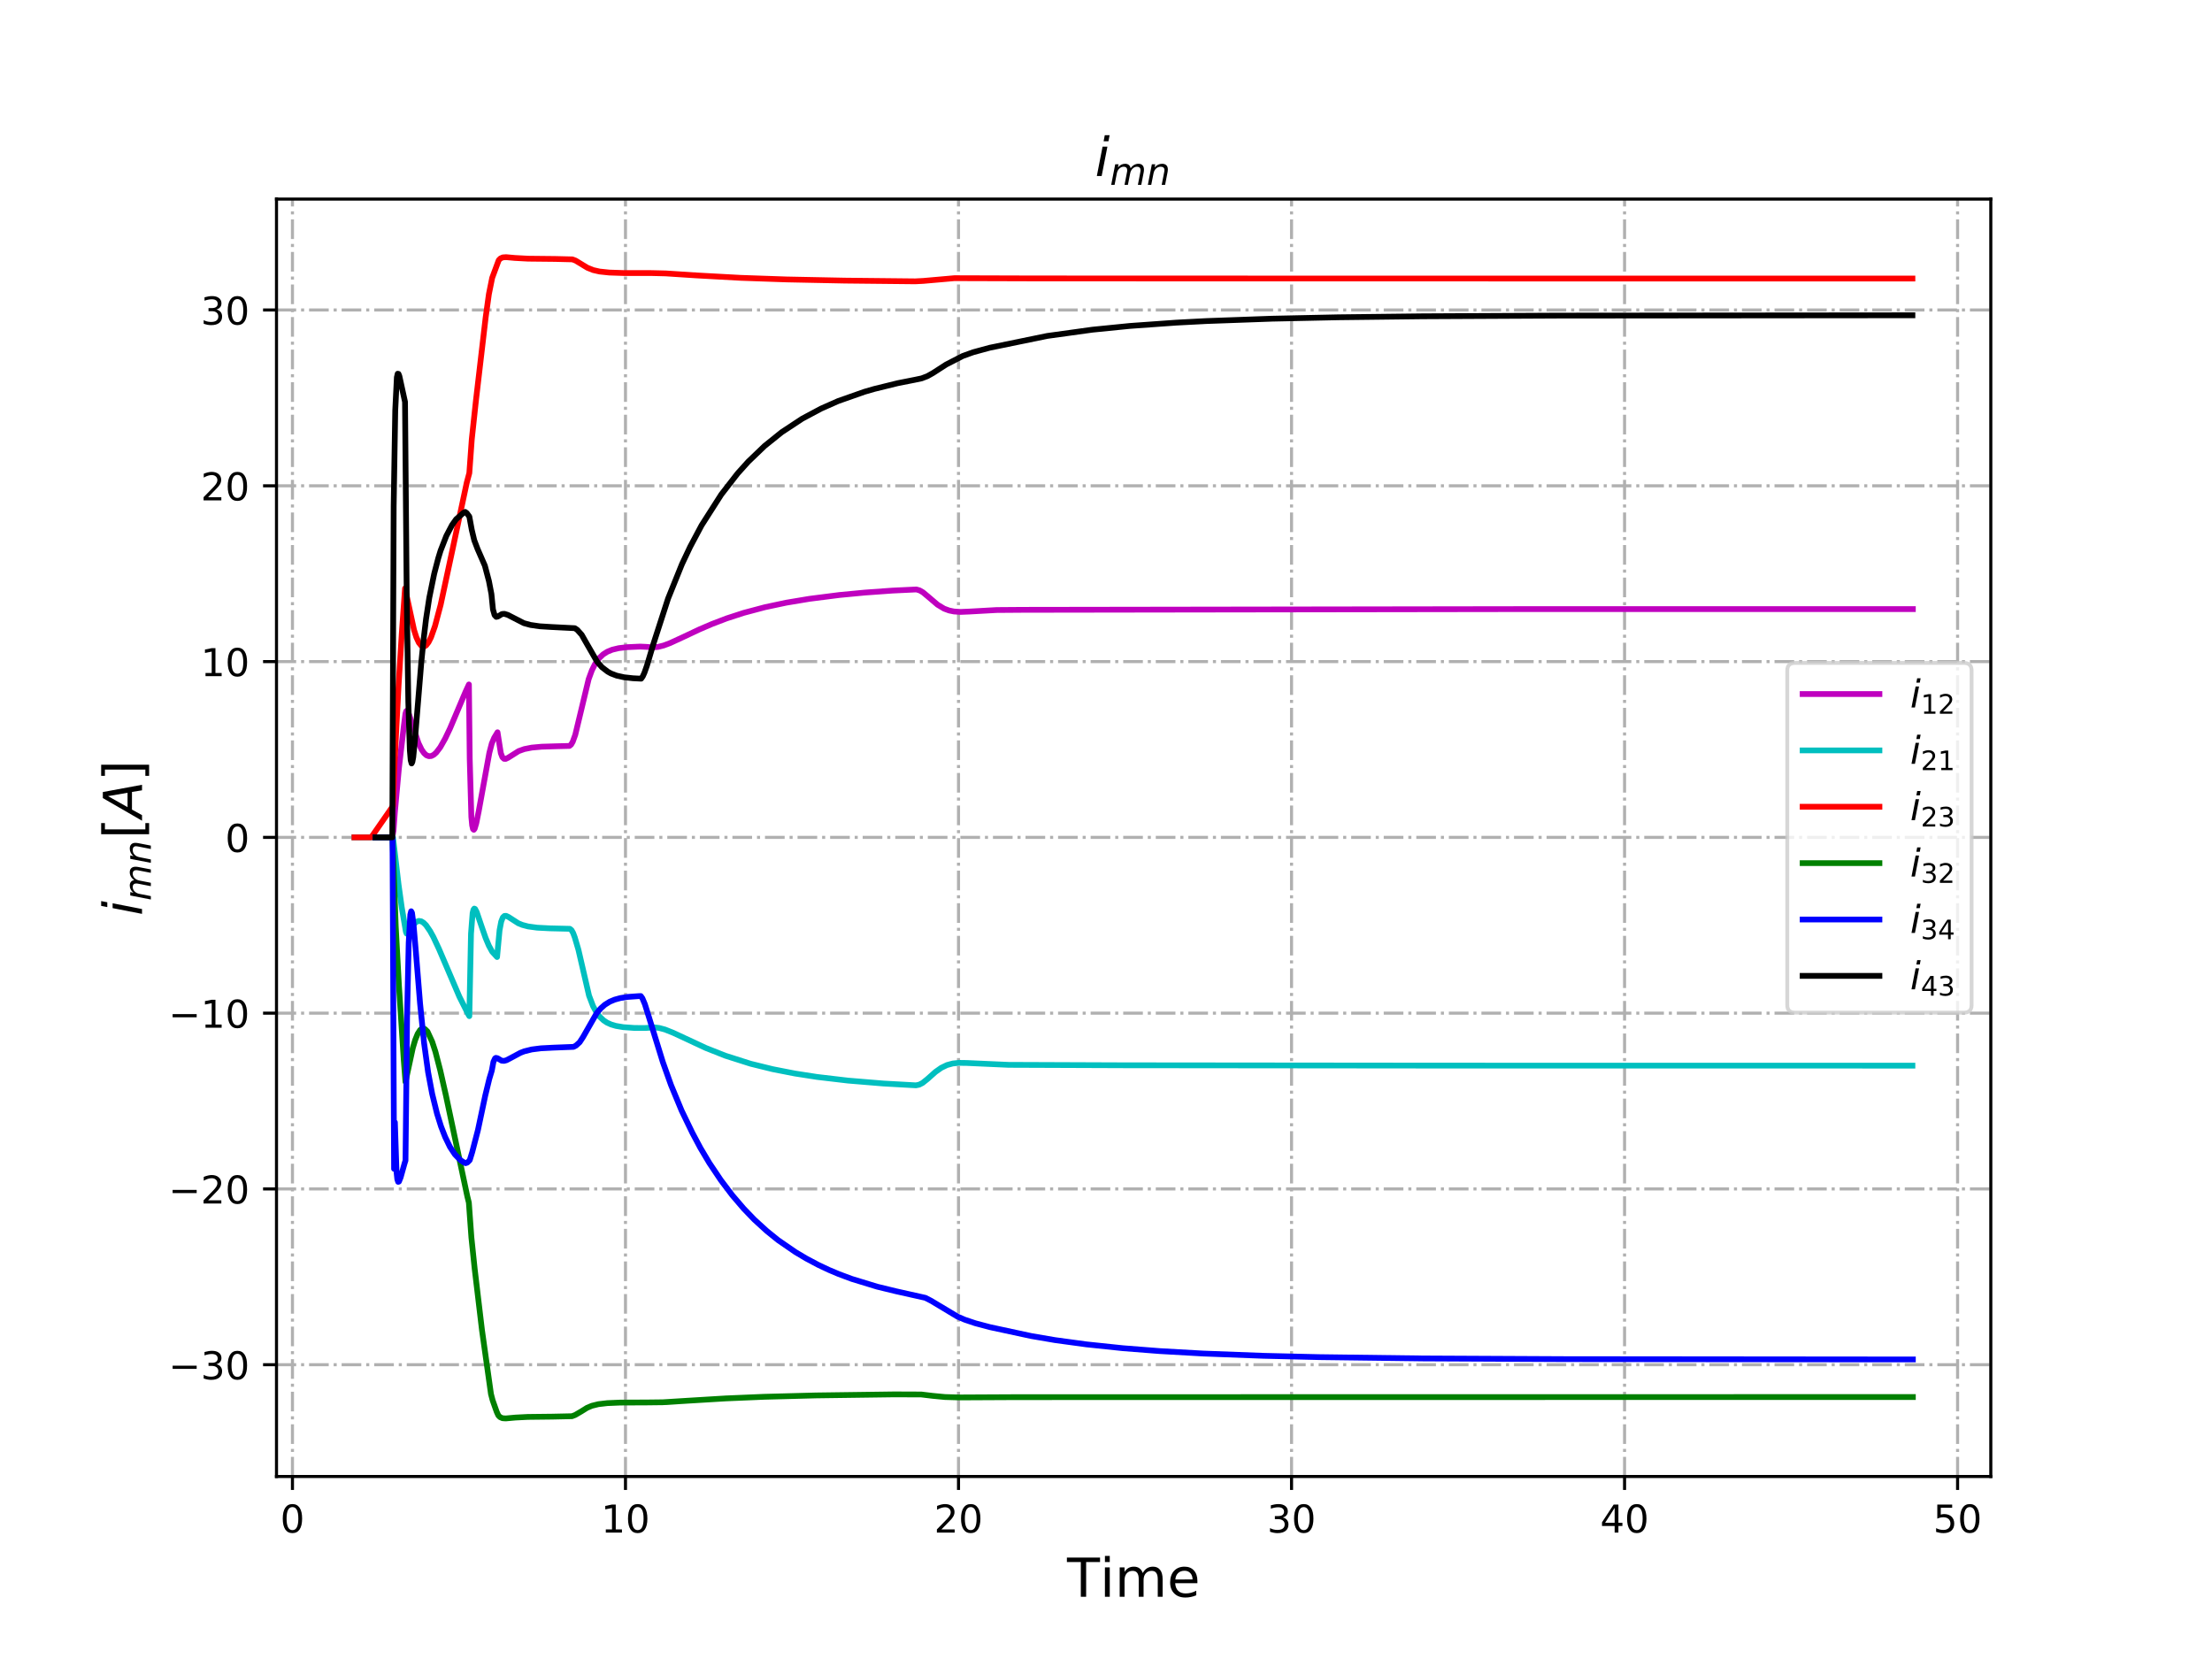 <?xml version="1.0" encoding="utf-8" standalone="no"?>
<!DOCTYPE svg PUBLIC "-//W3C//DTD SVG 1.1//EN"
  "http://www.w3.org/Graphics/SVG/1.1/DTD/svg11.dtd">
<!-- Created with matplotlib (http://matplotlib.org/) -->
<svg height="432pt" version="1.1" viewBox="0 0 576 432" width="576pt" xmlns="http://www.w3.org/2000/svg" xmlns:xlink="http://www.w3.org/1999/xlink">
 <defs>
  <style type="text/css">
*{stroke-linecap:butt;stroke-linejoin:round;}
  </style>
 </defs>
 <g id="figure_1">
  <g id="patch_1">
   <path d="M 0 432 
L 576 432 
L 576 0 
L 0 0 
z
" style="fill:#ffffff;"/>
  </g>
  <g id="axes_1">
   <g id="patch_2">
    <path d="M 72 384.48 
L 518.4 384.48 
L 518.4 51.84 
L 72 51.84 
z
" style="fill:#ffffff;"/>
   </g>
   <g id="matplotlib.axis_1">
    <g id="xtick_1">
     <g id="line2d_1">
      <path clip-path="url(#p5820f1fde5)" d="M 76.154 384.48 
L 76.154 51.84 
" style="fill:none;stroke:#b0b0b0;stroke-dasharray:5.12,1.28,0.8,1.28;stroke-dashoffset:0;stroke-width:0.8;"/>
     </g>
     <g id="line2d_2">
      <defs>
       <path d="M 0 0 
L 0 3.5 
" id="mf8b7e6b738" style="stroke:#000000;stroke-width:0.8;"/>
      </defs>
      <g>
       <use style="stroke:#000000;stroke-width:0.8;" x="76.154" xlink:href="#mf8b7e6b738" y="384.48"/>
      </g>
     </g>
     <g id="text_1">
      <!-- 0 -->
      <defs>
       <path d="M 31.781 66.406 
Q 24.172 66.406 20.328 58.906 
Q 16.5 51.422 16.5 36.375 
Q 16.5 21.391 20.328 13.891 
Q 24.172 6.391 31.781 6.391 
Q 39.453 6.391 43.281 13.891 
Q 47.125 21.391 47.125 36.375 
Q 47.125 51.422 43.281 58.906 
Q 39.453 66.406 31.781 66.406 
z
M 31.781 74.219 
Q 44.047 74.219 50.516 64.516 
Q 56.984 54.828 56.984 36.375 
Q 56.984 17.969 50.516 8.266 
Q 44.047 -1.422 31.781 -1.422 
Q 19.531 -1.422 13.062 8.266 
Q 6.594 17.969 6.594 36.375 
Q 6.594 54.828 13.062 64.516 
Q 19.531 74.219 31.781 74.219 
z
" id="DejaVuSans-30"/>
      </defs>
      <g transform="translate(72.973 399.078)scale(0.1 -0.1)">
       <use xlink:href="#DejaVuSans-30"/>
      </g>
     </g>
    </g>
    <g id="xtick_2">
     <g id="line2d_3">
      <path clip-path="url(#p5820f1fde5)" d="M 162.874 384.48 
L 162.874 51.84 
" style="fill:none;stroke:#b0b0b0;stroke-dasharray:5.12,1.28,0.8,1.28;stroke-dashoffset:0;stroke-width:0.8;"/>
     </g>
     <g id="line2d_4">
      <g>
       <use style="stroke:#000000;stroke-width:0.8;" x="162.874" xlink:href="#mf8b7e6b738" y="384.48"/>
      </g>
     </g>
     <g id="text_2">
      <!-- 10 -->
      <defs>
       <path d="M 12.406 8.297 
L 28.516 8.297 
L 28.516 63.922 
L 10.984 60.406 
L 10.984 69.391 
L 28.422 72.906 
L 38.281 72.906 
L 38.281 8.297 
L 54.391 8.297 
L 54.391 0 
L 12.406 0 
z
" id="DejaVuSans-31"/>
      </defs>
      <g transform="translate(156.512 399.078)scale(0.1 -0.1)">
       <use xlink:href="#DejaVuSans-31"/>
       <use x="63.623" xlink:href="#DejaVuSans-30"/>
      </g>
     </g>
    </g>
    <g id="xtick_3">
     <g id="line2d_5">
      <path clip-path="url(#p5820f1fde5)" d="M 249.594 384.48 
L 249.594 51.84 
" style="fill:none;stroke:#b0b0b0;stroke-dasharray:5.12,1.28,0.8,1.28;stroke-dashoffset:0;stroke-width:0.8;"/>
     </g>
     <g id="line2d_6">
      <g>
       <use style="stroke:#000000;stroke-width:0.8;" x="249.594" xlink:href="#mf8b7e6b738" y="384.48"/>
      </g>
     </g>
     <g id="text_3">
      <!-- 20 -->
      <defs>
       <path d="M 19.188 8.297 
L 53.609 8.297 
L 53.609 0 
L 7.328 0 
L 7.328 8.297 
Q 12.938 14.109 22.625 23.891 
Q 32.328 33.688 34.812 36.531 
Q 39.547 41.844 41.422 45.531 
Q 43.312 49.219 43.312 52.781 
Q 43.312 58.594 39.234 62.25 
Q 35.156 65.922 28.609 65.922 
Q 23.969 65.922 18.812 64.312 
Q 13.672 62.703 7.812 59.422 
L 7.812 69.391 
Q 13.766 71.781 18.938 73 
Q 24.125 74.219 28.422 74.219 
Q 39.75 74.219 46.484 68.547 
Q 53.219 62.891 53.219 53.422 
Q 53.219 48.922 51.531 44.891 
Q 49.859 40.875 45.406 35.406 
Q 44.188 33.984 37.641 27.219 
Q 31.109 20.453 19.188 8.297 
z
" id="DejaVuSans-32"/>
      </defs>
      <g transform="translate(243.231 399.078)scale(0.1 -0.1)">
       <use xlink:href="#DejaVuSans-32"/>
       <use x="63.623" xlink:href="#DejaVuSans-30"/>
      </g>
     </g>
    </g>
    <g id="xtick_4">
     <g id="line2d_7">
      <path clip-path="url(#p5820f1fde5)" d="M 336.313 384.48 
L 336.313 51.84 
" style="fill:none;stroke:#b0b0b0;stroke-dasharray:5.12,1.28,0.8,1.28;stroke-dashoffset:0;stroke-width:0.8;"/>
     </g>
     <g id="line2d_8">
      <g>
       <use style="stroke:#000000;stroke-width:0.8;" x="336.313" xlink:href="#mf8b7e6b738" y="384.48"/>
      </g>
     </g>
     <g id="text_4">
      <!-- 30 -->
      <defs>
       <path d="M 40.578 39.312 
Q 47.656 37.797 51.625 33 
Q 55.609 28.219 55.609 21.188 
Q 55.609 10.406 48.188 4.484 
Q 40.766 -1.422 27.094 -1.422 
Q 22.516 -1.422 17.656 -0.516 
Q 12.797 0.391 7.625 2.203 
L 7.625 11.719 
Q 11.719 9.328 16.594 8.109 
Q 21.484 6.891 26.812 6.891 
Q 36.078 6.891 40.938 10.547 
Q 45.797 14.203 45.797 21.188 
Q 45.797 27.641 41.281 31.266 
Q 36.766 34.906 28.719 34.906 
L 20.219 34.906 
L 20.219 43.016 
L 29.109 43.016 
Q 36.375 43.016 40.234 45.922 
Q 44.094 48.828 44.094 54.297 
Q 44.094 59.906 40.109 62.906 
Q 36.141 65.922 28.719 65.922 
Q 24.656 65.922 20.016 65.031 
Q 15.375 64.156 9.812 62.312 
L 9.812 71.094 
Q 15.438 72.656 20.344 73.438 
Q 25.25 74.219 29.594 74.219 
Q 40.828 74.219 47.359 69.109 
Q 53.906 64.016 53.906 55.328 
Q 53.906 49.266 50.438 45.094 
Q 46.969 40.922 40.578 39.312 
z
" id="DejaVuSans-33"/>
      </defs>
      <g transform="translate(329.951 399.078)scale(0.1 -0.1)">
       <use xlink:href="#DejaVuSans-33"/>
       <use x="63.623" xlink:href="#DejaVuSans-30"/>
      </g>
     </g>
    </g>
    <g id="xtick_5">
     <g id="line2d_9">
      <path clip-path="url(#p5820f1fde5)" d="M 423.033 384.48 
L 423.033 51.84 
" style="fill:none;stroke:#b0b0b0;stroke-dasharray:5.12,1.28,0.8,1.28;stroke-dashoffset:0;stroke-width:0.8;"/>
     </g>
     <g id="line2d_10">
      <g>
       <use style="stroke:#000000;stroke-width:0.8;" x="423.033" xlink:href="#mf8b7e6b738" y="384.48"/>
      </g>
     </g>
     <g id="text_5">
      <!-- 40 -->
      <defs>
       <path d="M 37.797 64.312 
L 12.891 25.391 
L 37.797 25.391 
z
M 35.203 72.906 
L 47.609 72.906 
L 47.609 25.391 
L 58.016 25.391 
L 58.016 17.188 
L 47.609 17.188 
L 47.609 0 
L 37.797 0 
L 37.797 17.188 
L 4.891 17.188 
L 4.891 26.703 
z
" id="DejaVuSans-34"/>
      </defs>
      <g transform="translate(416.67 399.078)scale(0.1 -0.1)">
       <use xlink:href="#DejaVuSans-34"/>
       <use x="63.623" xlink:href="#DejaVuSans-30"/>
      </g>
     </g>
    </g>
    <g id="xtick_6">
     <g id="line2d_11">
      <path clip-path="url(#p5820f1fde5)" d="M 509.752 384.48 
L 509.752 51.84 
" style="fill:none;stroke:#b0b0b0;stroke-dasharray:5.12,1.28,0.8,1.28;stroke-dashoffset:0;stroke-width:0.8;"/>
     </g>
     <g id="line2d_12">
      <g>
       <use style="stroke:#000000;stroke-width:0.8;" x="509.752" xlink:href="#mf8b7e6b738" y="384.48"/>
      </g>
     </g>
     <g id="text_6">
      <!-- 50 -->
      <defs>
       <path d="M 10.797 72.906 
L 49.516 72.906 
L 49.516 64.594 
L 19.828 64.594 
L 19.828 46.734 
Q 21.969 47.469 24.109 47.828 
Q 26.266 48.188 28.422 48.188 
Q 40.625 48.188 47.75 41.5 
Q 54.891 34.812 54.891 23.391 
Q 54.891 11.625 47.562 5.094 
Q 40.234 -1.422 26.906 -1.422 
Q 22.312 -1.422 17.547 -0.641 
Q 12.797 0.141 7.719 1.703 
L 7.719 11.625 
Q 12.109 9.234 16.797 8.062 
Q 21.484 6.891 26.703 6.891 
Q 35.156 6.891 40.078 11.328 
Q 45.016 15.766 45.016 23.391 
Q 45.016 31 40.078 35.438 
Q 35.156 39.891 26.703 39.891 
Q 22.75 39.891 18.812 39.016 
Q 14.891 38.141 10.797 36.281 
z
" id="DejaVuSans-35"/>
      </defs>
      <g transform="translate(503.39 399.078)scale(0.1 -0.1)">
       <use xlink:href="#DejaVuSans-35"/>
       <use x="63.623" xlink:href="#DejaVuSans-30"/>
      </g>
     </g>
    </g>
    <g id="text_7">
     <!-- Time -->
     <defs>
      <path d="M -0.297 72.906 
L 61.375 72.906 
L 61.375 64.594 
L 35.5 64.594 
L 35.5 0 
L 25.594 0 
L 25.594 64.594 
L -0.297 64.594 
z
" id="DejaVuSans-54"/>
      <path d="M 9.422 54.688 
L 18.406 54.688 
L 18.406 0 
L 9.422 0 
z
M 9.422 75.984 
L 18.406 75.984 
L 18.406 64.594 
L 9.422 64.594 
z
" id="DejaVuSans-69"/>
      <path d="M 52 44.188 
Q 55.375 50.25 60.062 53.125 
Q 64.75 56 71.094 56 
Q 79.641 56 84.281 50.016 
Q 88.922 44.047 88.922 33.016 
L 88.922 0 
L 79.891 0 
L 79.891 32.719 
Q 79.891 40.578 77.094 44.375 
Q 74.312 48.188 68.609 48.188 
Q 61.625 48.188 57.562 43.547 
Q 53.516 38.922 53.516 30.906 
L 53.516 0 
L 44.484 0 
L 44.484 32.719 
Q 44.484 40.625 41.703 44.406 
Q 38.922 48.188 33.109 48.188 
Q 26.219 48.188 22.156 43.531 
Q 18.109 38.875 18.109 30.906 
L 18.109 0 
L 9.078 0 
L 9.078 54.688 
L 18.109 54.688 
L 18.109 46.188 
Q 21.188 51.219 25.484 53.609 
Q 29.781 56 35.688 56 
Q 41.656 56 45.828 52.969 
Q 50 49.953 52 44.188 
z
" id="DejaVuSans-6d"/>
      <path d="M 56.203 29.594 
L 56.203 25.203 
L 14.891 25.203 
Q 15.484 15.922 20.484 11.062 
Q 25.484 6.203 34.422 6.203 
Q 39.594 6.203 44.453 7.469 
Q 49.312 8.734 54.109 11.281 
L 54.109 2.781 
Q 49.266 0.734 44.188 -0.344 
Q 39.109 -1.422 33.891 -1.422 
Q 20.797 -1.422 13.156 6.188 
Q 5.516 13.812 5.516 26.812 
Q 5.516 40.234 12.766 48.109 
Q 20.016 56 32.328 56 
Q 43.359 56 49.781 48.891 
Q 56.203 41.797 56.203 29.594 
z
M 47.219 32.234 
Q 47.125 39.594 43.094 43.984 
Q 39.062 48.391 32.422 48.391 
Q 24.906 48.391 20.391 44.141 
Q 15.875 39.891 15.188 32.172 
z
" id="DejaVuSans-65"/>
     </defs>
     <g transform="translate(277.858 415.796)scale(0.14 -0.14)">
      <use xlink:href="#DejaVuSans-54"/>
      <use x="61.037" xlink:href="#DejaVuSans-69"/>
      <use x="88.82" xlink:href="#DejaVuSans-6d"/>
      <use x="186.232" xlink:href="#DejaVuSans-65"/>
     </g>
    </g>
   </g>
   <g id="matplotlib.axis_2">
    <g id="ytick_1">
     <g id="line2d_13">
      <path clip-path="url(#p5820f1fde5)" d="M 72 355.372 
L 518.4 355.372 
" style="fill:none;stroke:#b0b0b0;stroke-dasharray:5.12,1.28,0.8,1.28;stroke-dashoffset:0;stroke-width:0.8;"/>
     </g>
     <g id="line2d_14">
      <defs>
       <path d="M 0 0 
L -3.5 0 
" id="m9cef976d07" style="stroke:#000000;stroke-width:0.8;"/>
      </defs>
      <g>
       <use style="stroke:#000000;stroke-width:0.8;" x="72" xlink:href="#m9cef976d07" y="355.372"/>
      </g>
     </g>
     <g id="text_8">
      <!-- −30 -->
      <defs>
       <path d="M 10.594 35.5 
L 73.188 35.5 
L 73.188 27.203 
L 10.594 27.203 
z
" id="DejaVuSans-2212"/>
      </defs>
      <g transform="translate(43.895 359.171)scale(0.1 -0.1)">
       <use xlink:href="#DejaVuSans-2212"/>
       <use x="83.789" xlink:href="#DejaVuSans-33"/>
       <use x="147.412" xlink:href="#DejaVuSans-30"/>
      </g>
     </g>
    </g>
    <g id="ytick_2">
     <g id="line2d_15">
      <path clip-path="url(#p5820f1fde5)" d="M 72 309.597 
L 518.4 309.597 
" style="fill:none;stroke:#b0b0b0;stroke-dasharray:5.12,1.28,0.8,1.28;stroke-dashoffset:0;stroke-width:0.8;"/>
     </g>
     <g id="line2d_16">
      <g>
       <use style="stroke:#000000;stroke-width:0.8;" x="72" xlink:href="#m9cef976d07" y="309.597"/>
      </g>
     </g>
     <g id="text_9">
      <!-- −20 -->
      <g transform="translate(43.895 313.397)scale(0.1 -0.1)">
       <use xlink:href="#DejaVuSans-2212"/>
       <use x="83.789" xlink:href="#DejaVuSans-32"/>
       <use x="147.412" xlink:href="#DejaVuSans-30"/>
      </g>
     </g>
    </g>
    <g id="ytick_3">
     <g id="line2d_17">
      <path clip-path="url(#p5820f1fde5)" d="M 72 263.823 
L 518.4 263.823 
" style="fill:none;stroke:#b0b0b0;stroke-dasharray:5.12,1.28,0.8,1.28;stroke-dashoffset:0;stroke-width:0.8;"/>
     </g>
     <g id="line2d_18">
      <g>
       <use style="stroke:#000000;stroke-width:0.8;" x="72" xlink:href="#m9cef976d07" y="263.823"/>
      </g>
     </g>
     <g id="text_10">
      <!-- −10 -->
      <g transform="translate(43.895 267.622)scale(0.1 -0.1)">
       <use xlink:href="#DejaVuSans-2212"/>
       <use x="83.789" xlink:href="#DejaVuSans-31"/>
       <use x="147.412" xlink:href="#DejaVuSans-30"/>
      </g>
     </g>
    </g>
    <g id="ytick_4">
     <g id="line2d_19">
      <path clip-path="url(#p5820f1fde5)" d="M 72 218.048 
L 518.4 218.048 
" style="fill:none;stroke:#b0b0b0;stroke-dasharray:5.12,1.28,0.8,1.28;stroke-dashoffset:0;stroke-width:0.8;"/>
     </g>
     <g id="line2d_20">
      <g>
       <use style="stroke:#000000;stroke-width:0.8;" x="72" xlink:href="#m9cef976d07" y="218.048"/>
      </g>
     </g>
     <g id="text_11">
      <!-- 0 -->
      <g transform="translate(58.638 221.847)scale(0.1 -0.1)">
       <use xlink:href="#DejaVuSans-30"/>
      </g>
     </g>
    </g>
    <g id="ytick_5">
     <g id="line2d_21">
      <path clip-path="url(#p5820f1fde5)" d="M 72 172.273 
L 518.4 172.273 
" style="fill:none;stroke:#b0b0b0;stroke-dasharray:5.12,1.28,0.8,1.28;stroke-dashoffset:0;stroke-width:0.8;"/>
     </g>
     <g id="line2d_22">
      <g>
       <use style="stroke:#000000;stroke-width:0.8;" x="72" xlink:href="#m9cef976d07" y="172.273"/>
      </g>
     </g>
     <g id="text_12">
      <!-- 10 -->
      <g transform="translate(52.275 176.072)scale(0.1 -0.1)">
       <use xlink:href="#DejaVuSans-31"/>
       <use x="63.623" xlink:href="#DejaVuSans-30"/>
      </g>
     </g>
    </g>
    <g id="ytick_6">
     <g id="line2d_23">
      <path clip-path="url(#p5820f1fde5)" d="M 72 126.498 
L 518.4 126.498 
" style="fill:none;stroke:#b0b0b0;stroke-dasharray:5.12,1.28,0.8,1.28;stroke-dashoffset:0;stroke-width:0.8;"/>
     </g>
     <g id="line2d_24">
      <g>
       <use style="stroke:#000000;stroke-width:0.8;" x="72" xlink:href="#m9cef976d07" y="126.498"/>
      </g>
     </g>
     <g id="text_13">
      <!-- 20 -->
      <g transform="translate(52.275 130.298)scale(0.1 -0.1)">
       <use xlink:href="#DejaVuSans-32"/>
       <use x="63.623" xlink:href="#DejaVuSans-30"/>
      </g>
     </g>
    </g>
    <g id="ytick_7">
     <g id="line2d_25">
      <path clip-path="url(#p5820f1fde5)" d="M 72 80.724 
L 518.4 80.724 
" style="fill:none;stroke:#b0b0b0;stroke-dasharray:5.12,1.28,0.8,1.28;stroke-dashoffset:0;stroke-width:0.8;"/>
     </g>
     <g id="line2d_26">
      <g>
       <use style="stroke:#000000;stroke-width:0.8;" x="72" xlink:href="#m9cef976d07" y="80.724"/>
      </g>
     </g>
     <g id="text_14">
      <!-- 30 -->
      <g transform="translate(52.275 84.523)scale(0.1 -0.1)">
       <use xlink:href="#DejaVuSans-33"/>
       <use x="63.623" xlink:href="#DejaVuSans-30"/>
      </g>
     </g>
    </g>
    <g id="text_15">
     <!-- $i_{mn}[A]$ -->
     <defs>
      <path d="M 18.312 75.984 
L 27.297 75.984 
L 25.094 64.594 
L 16.109 64.594 
z
M 14.203 54.688 
L 23.188 54.688 
L 12.5 0 
L 3.516 0 
z
" id="DejaVuSans-Oblique-69"/>
      <path d="M 89.797 33.016 
L 83.406 0 
L 74.422 0 
L 80.719 32.719 
Q 81.109 34.812 81.297 36.328 
Q 81.5 37.844 81.5 38.922 
Q 81.5 43.312 79.047 45.75 
Q 76.609 48.188 72.219 48.188 
Q 65.672 48.188 60.547 43.281 
Q 55.422 38.375 53.906 30.516 
L 47.906 0 
L 38.922 0 
L 45.312 32.719 
Q 45.703 34.516 45.891 36.047 
Q 46.094 37.594 46.094 38.812 
Q 46.094 43.266 43.656 45.719 
Q 41.219 48.188 36.922 48.188 
Q 30.281 48.188 25.141 43.281 
Q 20.016 38.375 18.5 30.516 
L 12.5 0 
L 3.516 0 
L 14.203 54.688 
L 23.188 54.688 
L 21.484 46.188 
Q 25.141 50.984 30.047 53.484 
Q 34.969 56 40.578 56 
Q 46.531 56 50.359 52.875 
Q 54.203 49.75 54.984 44.188 
Q 59.078 49.953 64.469 52.969 
Q 69.875 56 75.875 56 
Q 82.906 56 86.734 51.953 
Q 90.578 47.906 90.578 40.484 
Q 90.578 38.875 90.375 36.938 
Q 90.188 35.016 89.797 33.016 
z
" id="DejaVuSans-Oblique-6d"/>
      <path d="M 55.719 33.016 
L 49.312 0 
L 40.281 0 
L 46.688 32.672 
Q 47.125 34.969 47.359 36.719 
Q 47.609 38.484 47.609 39.5 
Q 47.609 43.609 45.016 45.891 
Q 42.438 48.188 37.797 48.188 
Q 30.562 48.188 25.344 43.375 
Q 20.125 38.578 18.5 30.328 
L 12.5 0 
L 3.516 0 
L 14.109 54.688 
L 23.094 54.688 
L 21.297 46.094 
Q 25.047 50.828 30.312 53.406 
Q 35.594 56 41.406 56 
Q 48.641 56 52.609 52.094 
Q 56.594 48.188 56.594 41.109 
Q 56.594 39.359 56.375 37.359 
Q 56.156 35.359 55.719 33.016 
z
" id="DejaVuSans-Oblique-6e"/>
      <path d="M 8.594 75.984 
L 29.297 75.984 
L 29.297 69 
L 17.578 69 
L 17.578 -6.203 
L 29.297 -6.203 
L 29.297 -13.188 
L 8.594 -13.188 
z
" id="DejaVuSans-5b"/>
      <path d="M 36.812 72.906 
L 48 72.906 
L 61.531 0 
L 51.219 0 
L 48.188 18.703 
L 15.375 18.703 
L 5.078 0 
L -5.328 0 
z
M 40.375 63.188 
L 19.922 26.906 
L 46.688 26.906 
z
" id="DejaVuSans-Oblique-41"/>
      <path d="M 30.422 75.984 
L 30.422 -13.188 
L 9.719 -13.188 
L 9.719 -6.203 
L 21.391 -6.203 
L 21.391 69 
L 9.719 69 
L 9.719 75.984 
z
" id="DejaVuSans-5d"/>
     </defs>
     <g transform="translate(36.984 238.46)rotate(-90)scale(0.14 -0.14)">
      <use transform="translate(0 0.016)" xlink:href="#DejaVuSans-Oblique-69"/>
      <use transform="translate(27.783 -16.391)scale(0.7)" xlink:href="#DejaVuSans-Oblique-6d"/>
      <use transform="translate(95.972 -16.391)scale(0.7)" xlink:href="#DejaVuSans-Oblique-6e"/>
      <use transform="translate(143.071 0.016)" xlink:href="#DejaVuSans-5b"/>
      <use transform="translate(182.085 0.016)" xlink:href="#DejaVuSans-Oblique-41"/>
      <use transform="translate(250.493 0.016)" xlink:href="#DejaVuSans-5d"/>
     </g>
    </g>
   </g>
   <g id="line2d_27">
    <path clip-path="url(#p5820f1fde5)" d="M 97.768 218.048 
L 102.144 218.048 
L 102.473 216.262 
L 102.83 211.373 
L 103.878 200.012 
L 105.157 189.084 
L 105.57 185.866 
L 105.787 185.17 
L 106.001 185.043 
L 106.215 185.299 
L 106.624 186.384 
L 108.966 193.5 
L 109.806 195.228 
L 110.436 196.121 
L 111.051 196.677 
L 111.677 196.914 
L 112.326 196.858 
L 112.962 196.535 
L 113.588 195.975 
L 114.64 194.592 
L 115.91 192.349 
L 117.191 189.663 
L 121.24 180.097 
L 122.105 178.233 
L 122.313 197.496 
L 122.74 212.728 
L 122.951 214.932 
L 123.172 215.886 
L 123.383 216.076 
L 123.608 215.782 
L 124.023 214.368 
L 124.654 211.268 
L 127.423 196.044 
L 128.06 193.597 
L 128.683 192.124 
L 129.555 190.683 
L 130.413 196.117 
L 130.824 197.191 
L 131.251 197.59 
L 131.68 197.614 
L 132.313 197.314 
L 135.048 195.586 
L 136.537 195.055 
L 138.474 194.673 
L 141.043 194.44 
L 144.908 194.322 
L 148.28 194.238 
L 148.721 193.882 
L 149.144 193.142 
L 149.805 191.324 
L 153.28 176.855 
L 154.124 174.558 
L 154.971 172.866 
L 156.012 171.379 
L 157.086 170.38 
L 158.142 169.709 
L 159.42 169.186 
L 161.112 168.78 
L 163.244 168.524 
L 166.655 168.368 
L 168.135 168.432 
L 170.047 168.575 
L 171.342 168.455 
L 172.812 168.083 
L 174.509 167.448 
L 177.907 165.879 
L 182.173 163.872 
L 185.381 162.497 
L 189.2 161.038 
L 193.661 159.587 
L 199.2 158.115 
L 204.731 156.94 
L 210.741 155.937 
L 218.594 154.934 
L 225.192 154.307 
L 232.429 153.787 
L 238.62 153.493 
L 239.459 153.735 
L 240.326 154.235 
L 241.591 155.287 
L 244.151 157.47 
L 245.851 158.493 
L 247.146 158.97 
L 248.422 159.233 
L 250.151 159.342 
L 252.479 159.245 
L 259.535 158.849 
L 266.396 158.799 
L 395.727 158.61 
L 498.106 158.606 
L 498.106 158.606 
" style="fill:none;stroke:#bf00bf;stroke-linecap:square;stroke-width:1.5;"/>
   </g>
   <g id="line2d_28">
    <path clip-path="url(#p5820f1fde5)" d="M 92.291 218.048 
L 102.328 218.048 
L 102.938 223.197 
L 103.781 230.325 
L 104.611 236.264 
L 105.689 242.61 
L 105.891 243.105 
L 106.112 243.167 
L 106.533 242.659 
L 107.814 240.614 
L 108.429 240.033 
L 109.065 239.806 
L 109.705 239.909 
L 110.318 240.3 
L 110.96 240.941 
L 112.003 242.461 
L 112.848 243.995 
L 114.322 247.139 
L 119.625 259.544 
L 121.986 264.227 
L 122.211 264.593 
L 122.648 243.14 
L 123.067 237.763 
L 123.292 236.877 
L 123.5 236.594 
L 123.71 236.688 
L 124.133 237.488 
L 125.408 241.243 
L 126.46 244.257 
L 127.305 246.261 
L 128.16 247.813 
L 129.436 249.204 
L 130.087 242.218 
L 130.513 239.979 
L 130.934 238.905 
L 131.362 238.506 
L 131.781 238.481 
L 132.419 238.782 
L 134.95 240.411 
L 136.019 240.846 
L 137.51 241.242 
L 139.875 241.565 
L 143.282 241.74 
L 148.391 241.858 
L 148.833 242.214 
L 149.244 242.954 
L 149.668 244.078 
L 150.613 247.288 
L 153.38 259.241 
L 154.435 262.011 
L 155.296 263.576 
L 156.128 264.717 
L 157.194 265.716 
L 158.032 266.273 
L 159.103 266.762 
L 160.385 267.144 
L 162.287 267.468 
L 165.276 267.682 
L 168.022 267.688 
L 170.37 267.526 
L 171.657 267.681 
L 173.154 268.082 
L 175.269 268.922 
L 183.77 272.882 
L 188.89 274.906 
L 195.458 276.997 
L 201.232 278.417 
L 207.003 279.542 
L 212.745 280.433 
L 220.818 281.383 
L 230 282.142 
L 238.505 282.62 
L 239.361 282.447 
L 240.217 282.006 
L 241.488 280.998 
L 243.594 279.119 
L 245.106 278.058 
L 246.603 277.335 
L 248.1 276.93 
L 249.626 276.769 
L 251.734 276.797 
L 262.627 277.285 
L 292.736 277.398 
L 377.662 277.483 
L 497.992 277.49 
L 497.992 277.49 
" style="fill:none;stroke:#00bfbf;stroke-linecap:square;stroke-width:1.5;"/>
   </g>
   <g id="line2d_29">
    <path clip-path="url(#p5820f1fde5)" d="M 92.291 218.048 
L 96.661 218.048 
L 102.328 209.886 
L 102.712 199.261 
L 103.781 178.636 
L 104.611 165.171 
L 105.47 153.204 
L 107.814 164.046 
L 108.429 165.978 
L 109.065 167.348 
L 109.705 168.14 
L 110.12 168.351 
L 110.543 168.318 
L 110.96 168.052 
L 111.587 167.242 
L 112.224 165.981 
L 113.274 163.021 
L 114.746 157.472 
L 117.933 142.633 
L 121.549 125.652 
L 122.211 123.179 
L 122.851 114.388 
L 123.927 104.366 
L 126.46 82.704 
L 127.305 76.602 
L 128.16 72.362 
L 129.87 67.752 
L 130.305 67.31 
L 130.934 67.024 
L 131.781 66.963 
L 134.102 67.172 
L 137.51 67.357 
L 144.575 67.432 
L 149.043 67.541 
L 149.889 67.86 
L 151.914 69.089 
L 152.96 69.722 
L 154.435 70.32 
L 156.128 70.706 
L 158.665 70.973 
L 162.509 71.101 
L 169.727 71.106 
L 173.36 71.196 
L 181.429 71.721 
L 192.912 72.351 
L 204.845 72.765 
L 219.986 73.07 
L 238.295 73.26 
L 240.425 73.151 
L 248.52 72.438 
L 254.29 72.455 
L 269.678 72.501 
L 338.713 72.524 
L 497.992 72.528 
L 497.992 72.528 
" style="fill:none;stroke:#ff0000;stroke-linecap:square;stroke-width:1.5;"/>
   </g>
   <g id="line2d_30">
    <path clip-path="url(#p5820f1fde5)" d="M 97.778 218.048 
L 102.208 218.048 
L 103.04 241.088 
L 103.882 256.695 
L 105.141 276.012 
L 105.59 281.729 
L 107.492 272.894 
L 108.123 270.779 
L 108.754 269.216 
L 109.388 268.23 
L 109.803 267.893 
L 110.225 267.805 
L 110.646 267.957 
L 111.313 268.607 
L 112.535 271.258 
L 113.381 273.861 
L 114.637 278.714 
L 116.139 285.352 
L 121.683 311.509 
L 122.092 313.167 
L 122.752 322.239 
L 123.611 330.455 
L 125.51 346.383 
L 127.847 362.985 
L 128.28 364.631 
L 129.342 367.64 
L 129.765 368.567 
L 130.201 369.01 
L 130.836 369.296 
L 131.683 369.357 
L 134.211 369.13 
L 137.414 368.963 
L 143.821 368.889 
L 148.942 368.778 
L 149.775 368.458 
L 151.378 367.522 
L 152.861 366.595 
L 154.121 366.063 
L 155.813 365.645 
L 158.145 365.371 
L 161.539 365.228 
L 168.551 365.195 
L 172.613 365.148 
L 178.975 364.75 
L 188.997 364.143 
L 198.992 363.721 
L 212.433 363.368 
L 232.865 363.092 
L 239.897 363.12 
L 242.852 363.475 
L 246.069 363.782 
L 249.744 363.889 
L 264.904 363.813 
L 498.109 363.785 
L 498.109 363.785 
" style="fill:none;stroke:#008000;stroke-linecap:square;stroke-width:1.5;"/>
   </g>
   <g id="line2d_31">
    <path clip-path="url(#p5820f1fde5)" d="M 97.778 218.048 
L 102.208 218.048 
L 102.617 304.359 
L 102.827 292.258 
L 103.25 305.115 
L 103.463 307.094 
L 103.676 307.749 
L 103.882 307.685 
L 104.322 306.605 
L 105.362 302.9 
L 105.59 302.208 
L 105.998 264.939 
L 106.425 245.475 
L 106.847 238.139 
L 107.064 237.294 
L 107.282 237.687 
L 107.695 240.851 
L 108.335 248.349 
L 109.388 261.332 
L 110.433 271.62 
L 111.474 279.186 
L 112.535 284.836 
L 113.798 289.982 
L 114.851 293.346 
L 115.924 296.081 
L 117.18 298.676 
L 118.467 300.615 
L 119.946 302.141 
L 120.814 302.692 
L 121.237 302.886 
L 121.683 302.741 
L 122.317 302.107 
L 122.963 300.006 
L 124.45 294.284 
L 126.363 285.269 
L 127.42 280.926 
L 128.064 278.794 
L 128.489 276.49 
L 128.911 275.597 
L 129.125 275.466 
L 129.551 275.562 
L 130.62 276.202 
L 131.264 276.25 
L 131.896 276.077 
L 132.943 275.53 
L 135.502 274.156 
L 136.541 273.755 
L 138.471 273.277 
L 140.832 272.976 
L 144.035 272.808 
L 149.355 272.6 
L 149.99 272.263 
L 150.938 271.401 
L 151.801 270.086 
L 155.399 263.79 
L 156.453 262.557 
L 157.506 261.63 
L 158.783 260.835 
L 160.072 260.298 
L 161.539 259.894 
L 163.461 259.594 
L 166.432 259.382 
L 166.865 259.372 
L 167.278 259.953 
L 167.921 261.479 
L 168.974 264.835 
L 172.613 276.605 
L 174.722 282.522 
L 177.487 289.193 
L 180.278 294.968 
L 182.382 298.92 
L 184.722 302.852 
L 187.714 307.313 
L 190.69 311.246 
L 193.664 314.721 
L 196.423 317.586 
L 199.626 320.512 
L 202.602 322.919 
L 207.108 326.022 
L 209.89 327.679 
L 213.075 329.373 
L 215.831 330.673 
L 218.383 331.751 
L 221.798 333.024 
L 228.402 335.045 
L 233.282 336.232 
L 240.965 337.952 
L 242.439 338.709 
L 249.312 342.827 
L 251.22 343.646 
L 253.978 344.574 
L 257.813 345.591 
L 268.524 347.898 
L 274.72 348.958 
L 282.87 350.068 
L 292.416 351.071 
L 301.978 351.818 
L 313.288 352.458 
L 329.025 353.05 
L 343.511 353.391 
L 370.498 353.736 
L 407.444 353.916 
L 491.277 353.996 
L 498.109 353.997 
L 498.109 353.997 
" style="fill:none;stroke:#0000ff;stroke-linecap:square;stroke-width:1.5;"/>
   </g>
   <g id="line2d_32">
    <path clip-path="url(#p5820f1fde5)" d="M 97.785 218.048 
L 102.154 218.048 
L 102.512 131.736 
L 102.92 106.863 
L 103.343 98.251 
L 103.559 97.316 
L 103.766 97.361 
L 103.995 97.928 
L 105.467 104.663 
L 105.901 154.646 
L 106.328 182.827 
L 106.728 195.422 
L 106.944 197.956 
L 107.18 198.801 
L 107.376 198.409 
L 107.614 197.133 
L 108.023 192.952 
L 109.708 172.459 
L 110.333 166.293 
L 110.944 161.167 
L 111.786 155.651 
L 113.07 149.382 
L 114.114 145.384 
L 114.731 143.368 
L 116.229 139.533 
L 117.716 136.705 
L 118.773 135.216 
L 120.708 133.521 
L 121.136 133.3 
L 121.544 133.609 
L 122.214 134.513 
L 122.847 137.973 
L 123.496 140.685 
L 124.349 142.928 
L 126.26 147.308 
L 127.316 151.302 
L 127.965 154.678 
L 128.366 158.685 
L 128.794 160.181 
L 129.221 160.629 
L 129.646 160.534 
L 130.711 159.893 
L 131.359 159.846 
L 132.212 160.11 
L 136.429 162.269 
L 138.138 162.735 
L 140.509 163.081 
L 143.492 163.267 
L 149.679 163.581 
L 150.312 164.003 
L 151.478 165.302 
L 152.316 166.788 
L 155.49 172.306 
L 156.751 173.747 
L 158.253 174.901 
L 159.087 175.365 
L 160.58 175.933 
L 162.493 176.358 
L 164.839 176.618 
L 166.958 176.724 
L 167.369 176.142 
L 167.805 175.189 
L 168.454 173.346 
L 170.153 167.646 
L 173.97 155.849 
L 177.581 146.902 
L 179.713 142.392 
L 182.688 136.802 
L 187.81 128.783 
L 192.058 123.308 
L 194.822 120.234 
L 199.088 116.139 
L 203.562 112.542 
L 208.886 109.032 
L 213.789 106.41 
L 218.258 104.431 
L 225.087 102.026 
L 227.653 101.282 
L 233.801 99.771 
L 238.268 98.89 
L 240.007 98.522 
L 241.491 97.953 
L 242.957 97.132 
L 246.379 94.921 
L 250.693 92.704 
L 253.432 91.716 
L 257.698 90.557 
L 272.682 87.48 
L 284.447 85.852 
L 294.209 84.875 
L 306.351 84.01 
L 314.226 83.598 
L 331.234 82.986 
L 348.532 82.619 
L 370.39 82.362 
L 405.612 82.185 
L 497.989 82.099 
L 497.989 82.099 
" style="fill:none;stroke:#000000;stroke-linecap:square;stroke-width:1.5;"/>
   </g>
   <g id="patch_3">
    <path d="M 72 384.48 
L 72 51.84 
" style="fill:none;stroke:#000000;stroke-linecap:square;stroke-linejoin:miter;stroke-width:0.8;"/>
   </g>
   <g id="patch_4">
    <path d="M 518.4 384.48 
L 518.4 51.84 
" style="fill:none;stroke:#000000;stroke-linecap:square;stroke-linejoin:miter;stroke-width:0.8;"/>
   </g>
   <g id="patch_5">
    <path d="M 72 384.48 
L 518.4 384.48 
" style="fill:none;stroke:#000000;stroke-linecap:square;stroke-linejoin:miter;stroke-width:0.8;"/>
   </g>
   <g id="patch_6">
    <path d="M 72 51.84 
L 518.4 51.84 
" style="fill:none;stroke:#000000;stroke-linecap:square;stroke-linejoin:miter;stroke-width:0.8;"/>
   </g>
   <g id="text_16">
    <!-- $i_{mn}$ -->
    <g transform="translate(285.12 45.84)scale(0.14 -0.14)">
     <use transform="translate(0 0.016)" xlink:href="#DejaVuSans-Oblique-69"/>
     <use transform="translate(27.783 -16.391)scale(0.7)" xlink:href="#DejaVuSans-Oblique-6d"/>
     <use transform="translate(95.972 -16.391)scale(0.7)" xlink:href="#DejaVuSans-Oblique-6e"/>
    </g>
   </g>
   <g id="legend_1">
    <g id="patch_7">
     <path d="M 467.4 263.694 
L 511.4 263.694 
Q 513.4 263.694 513.4 261.694 
L 513.4 174.626 
Q 513.4 172.626 511.4 172.626 
L 467.4 172.626 
Q 465.4 172.626 465.4 174.626 
L 465.4 261.694 
Q 465.4 263.694 467.4 263.694 
z
" style="fill:#ffffff;opacity:0.8;stroke:#cccccc;stroke-linejoin:miter;"/>
    </g>
    <g id="line2d_33">
     <path d="M 469.4 180.724 
L 489.4 180.724 
" style="fill:none;stroke:#bf00bf;stroke-linecap:square;stroke-width:1.5;"/>
    </g>
    <g id="line2d_34"/>
    <g id="text_17">
     <!-- $i_{12}$ -->
     <g transform="translate(497.4 184.224)scale(0.1 -0.1)">
      <use transform="translate(0 0.016)" xlink:href="#DejaVuSans-Oblique-69"/>
      <use transform="translate(27.783 -16.391)scale(0.7)" xlink:href="#DejaVuSans-31"/>
      <use transform="translate(72.319 -16.391)scale(0.7)" xlink:href="#DejaVuSans-32"/>
     </g>
    </g>
    <g id="line2d_35">
     <path d="M 469.4 195.402 
L 489.4 195.402 
" style="fill:none;stroke:#00bfbf;stroke-linecap:square;stroke-width:1.5;"/>
    </g>
    <g id="line2d_36"/>
    <g id="text_18">
     <!-- $i_{21}$ -->
     <g transform="translate(497.4 198.902)scale(0.1 -0.1)">
      <use transform="translate(0 0.016)" xlink:href="#DejaVuSans-Oblique-69"/>
      <use transform="translate(27.783 -16.391)scale(0.7)" xlink:href="#DejaVuSans-32"/>
      <use transform="translate(72.319 -16.391)scale(0.7)" xlink:href="#DejaVuSans-31"/>
     </g>
    </g>
    <g id="line2d_37">
     <path d="M 469.4 210.08 
L 489.4 210.08 
" style="fill:none;stroke:#ff0000;stroke-linecap:square;stroke-width:1.5;"/>
    </g>
    <g id="line2d_38"/>
    <g id="text_19">
     <!-- $i_{23}$ -->
     <g transform="translate(497.4 213.58)scale(0.1 -0.1)">
      <use transform="translate(0 0.016)" xlink:href="#DejaVuSans-Oblique-69"/>
      <use transform="translate(27.783 -16.391)scale(0.7)" xlink:href="#DejaVuSans-32"/>
      <use transform="translate(72.319 -16.391)scale(0.7)" xlink:href="#DejaVuSans-33"/>
     </g>
    </g>
    <g id="line2d_39">
     <path d="M 469.4 224.758 
L 489.4 224.758 
" style="fill:none;stroke:#008000;stroke-linecap:square;stroke-width:1.5;"/>
    </g>
    <g id="line2d_40"/>
    <g id="text_20">
     <!-- $i_{32}$ -->
     <g transform="translate(497.4 228.258)scale(0.1 -0.1)">
      <use transform="translate(0 0.016)" xlink:href="#DejaVuSans-Oblique-69"/>
      <use transform="translate(27.783 -16.391)scale(0.7)" xlink:href="#DejaVuSans-33"/>
      <use transform="translate(72.319 -16.391)scale(0.7)" xlink:href="#DejaVuSans-32"/>
     </g>
    </g>
    <g id="line2d_41">
     <path d="M 469.4 239.437 
L 489.4 239.437 
" style="fill:none;stroke:#0000ff;stroke-linecap:square;stroke-width:1.5;"/>
    </g>
    <g id="line2d_42"/>
    <g id="text_21">
     <!-- $i_{34}$ -->
     <g transform="translate(497.4 242.937)scale(0.1 -0.1)">
      <use transform="translate(0 0.016)" xlink:href="#DejaVuSans-Oblique-69"/>
      <use transform="translate(27.783 -16.391)scale(0.7)" xlink:href="#DejaVuSans-33"/>
      <use transform="translate(72.319 -16.391)scale(0.7)" xlink:href="#DejaVuSans-34"/>
     </g>
    </g>
    <g id="line2d_43">
     <path d="M 469.4 254.115 
L 489.4 254.115 
" style="fill:none;stroke:#000000;stroke-linecap:square;stroke-width:1.5;"/>
    </g>
    <g id="line2d_44"/>
    <g id="text_22">
     <!-- $i_{43}$ -->
     <g transform="translate(497.4 257.615)scale(0.1 -0.1)">
      <use transform="translate(0 0.016)" xlink:href="#DejaVuSans-Oblique-69"/>
      <use transform="translate(27.783 -16.391)scale(0.7)" xlink:href="#DejaVuSans-34"/>
      <use transform="translate(72.319 -16.391)scale(0.7)" xlink:href="#DejaVuSans-33"/>
     </g>
    </g>
   </g>
  </g>
 </g>
 <defs>
  <clipPath id="p5820f1fde5">
   <rect height="332.64" width="446.4" x="72" y="51.84"/>
  </clipPath>
 </defs>
</svg>
